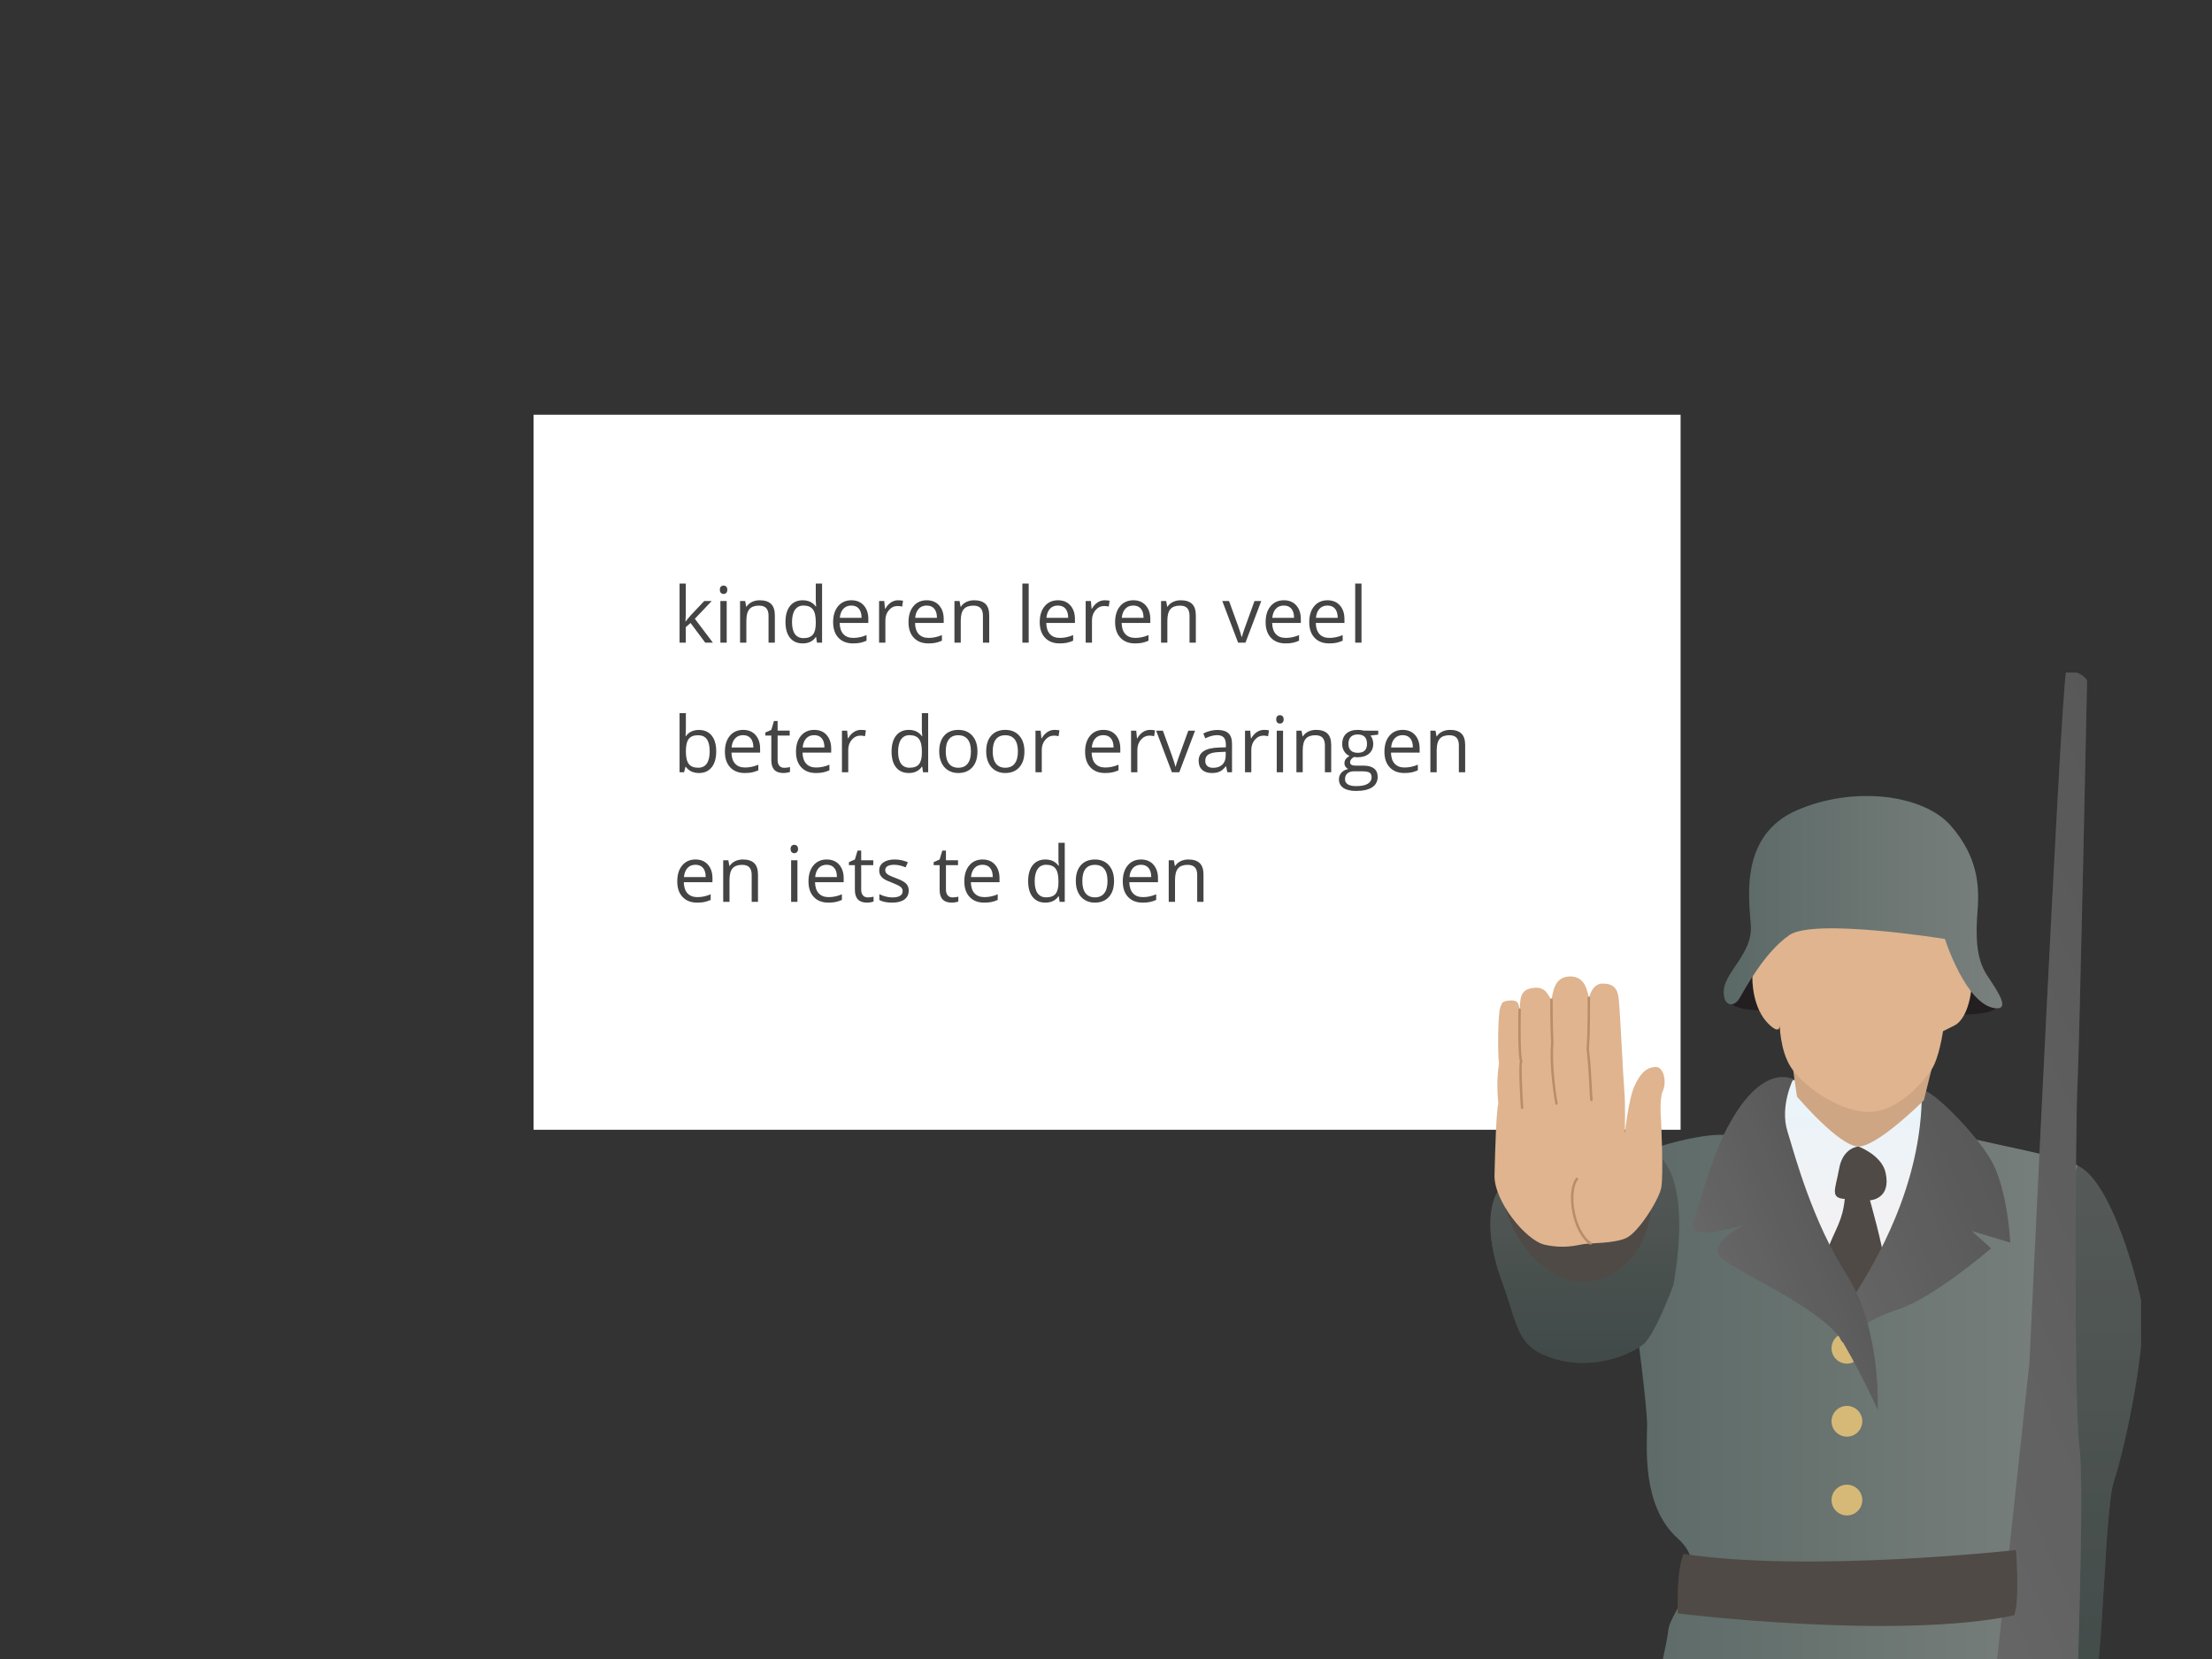 <?xml version="1.0" encoding="utf-8"?>
<!-- Generator: Adobe Illustrator 17.0.0, SVG Export Plug-In . SVG Version: 6.00 Build 0)  -->
<!DOCTYPE svg PUBLIC "-//W3C//DTD SVG 1.1//EN" "http://www.w3.org/Graphics/SVG/1.1/DTD/svg11.dtd">
<svg version="1.1" id="Layer_1" xmlns="http://www.w3.org/2000/svg" xmlns:xlink="http://www.w3.org/1999/xlink" x="0px" y="0px"
	 width="1024px" height="768px" viewBox="0 0 1024 768" enable-background="new 0 0 1024 768" xml:space="preserve">
<rect x="0" y="0" width="1024" height="768" fill="#333333" stroke="none"/>
<rect x="247" y="192" fill="#FFFFFF" width="531" height="331"/>
<g>
	<g>
		<g>
			<g>
				<defs>
					<rect id="SVGID_1_" x="689.657" y="311.364" width="301.439" height="456.636"/>
				</defs>
				<clipPath id="SVGID_2_">
					<use xlink:href="#SVGID_1_"  overflow="visible"/>
				</clipPath>
				<g clip-path="url(#SVGID_2_)">
					
						<linearGradient id="SVGID_3_" gradientUnits="userSpaceOnUse" x1="6254.359" y1="503.784" x2="6472.407" y2="503.784" gradientTransform="matrix(-1 0 0 1 7216.737 191)">
						<stop  offset="0" style="stop-color:#79807D"/>
						<stop  offset="1" style="stop-color:#5B6966"/>
					</linearGradient>
					<path fill="url(#SVGID_3_)" d="M889.689,505.839c8.896,4.448,18.681,19.57,24.018,21.349
						c5.337,1.779,44.477,8.896,48.035,12.454s-8.896,34.692-10.675,45.367s-0.89,50.704-4.448,63.158
						c-3.558,12.454-4.448,33.803-4.448,43.588c0,9.785-8.895,25.797-8.895,25.797s-11.565,15.123-0.89,30.245
						c10.674,15.122,23.128,77.39,23.128,87.175s10.674,42.698,4.448,48.925s-82.727,7.116-104.966,5.337
						c-22.239-1.779-99.629-6.227-99.629-6.227s1.779-20.46,1.779-42.698s14.232-75.611,15.122-85.396s21.349-27.576,4.448-42.698
						c-16.902-15.122-14.233-42.698-14.233-52.483c0-9.785-5.337-48.925-7.116-63.158c-1.779-14.232-15.122-50.704-9.785-56.041
						c5.337-5.337,38.25-16.012,52.384-15.122c5.25-6.901,13.335-24.337,25.896-25.5
						C839.874,498.429,880.793,501.391,889.689,505.839z"/>
					<g>
						
							<linearGradient id="SVGID_4_" gradientUnits="userSpaceOnUse" x1="6257.753" y1="348.643" x2="6257.753" y2="622.745" gradientTransform="matrix(-1 0 0 1 7216.737 191)">
							<stop  offset="0" style="stop-color:#79807D"/>
							<stop  offset="1" style="stop-color:#5B6966"/>
						</linearGradient>
						<path fill="url(#SVGID_4_)" d="M948.398,603.689c4.448,21.349-7.116,57.82-7.116,80.059s-8.006,33.803-10.675,49.815
							s-4.448,79.17-4.448,79.17s25.797,3.558,37.361-2.669c10.674-15.122,9.784-108.524,15.122-124.536
							s16.012-66.716,12.454-83.617c-3.558-16.901-15.122-56.041-29.355-62.268C961.741,539.643,943.95,582.341,948.398,603.689z"/>
						<path opacity="0.3" enable-background="new    " d="M948.398,603.689c4.448,21.349-7.116,57.82-7.116,80.059
							s-8.006,33.803-10.675,49.815s-4.448,79.17-4.448,79.17s25.797,3.558,37.361-2.669
							c10.674-15.122,9.784-108.524,15.122-124.536s16.012-66.716,12.454-83.617c-3.558-16.901-15.122-56.041-29.355-62.268
							C961.741,539.643,943.95,582.341,948.398,603.689z"/>
					</g>
					<g>
						
							<linearGradient id="SVGID_5_" gradientUnits="userSpaceOnUse" x1="6163.251" y1="325.567" x2="6379.567" y2="419.229" gradientTransform="matrix(-1 0 0 1 7216.737 191)">
							<stop  offset="0" style="stop-color:#6E6E6E"/>
							<stop  offset="1" style="stop-color:#808080"/>
						</linearGradient>
						<path fill="url(#SVGID_5_)" d="M961.73,501.728c-0.889,16.012-1.779,147.664,0.89,168.124
							c2.668,20.459-1.78,117.42-0.89,124.536c0.889,7.117-18.681,18.681-27.576,20.46s-15.122,1.779-9.785-45.367
							c5.337-47.146,15.122-138.769,15.122-138.769s14.232-303.335,16.901-319.347c6.227-1.779,9.785,3.558,9.785,3.558
							S962.618,485.715,961.73,501.728z"/>
						<path opacity="0.2" enable-background="new    " d="M961.73,501.728c-0.889,16.012-1.779,147.664,0.89,168.124
							c2.668,20.459-1.78,117.42-0.89,124.536c0.889,7.117-18.681,18.681-27.576,20.46s-15.122,1.779-9.785-45.367
							c5.337-47.146,15.122-138.769,15.122-138.769s14.232-303.335,16.901-319.347c6.227-1.779,9.785,3.558,9.785,3.558
							S962.618,485.715,961.73,501.728z"/>
					</g>
					<circle fill="#D7B977" cx="854.996" cy="624.15" r="7.116"/>
					<circle fill="#D7B977" cx="854.996" cy="657.953" r="7.116"/>
					<circle fill="#D7B977" cx="854.996" cy="694.424" r="7.116"/>
					<path fill="#4F4A46" d="M932.386,747.797c-55.151,11.564-155.67-0.89-155.67-0.89s-0.889-19.57,2.669-27.576
						c57.82,8.896,153.891-1.779,153.891-1.779S935.055,741.57,932.386,747.797z"/>
					<g>
						
							<linearGradient id="SVGID_6_" gradientUnits="userSpaceOnUse" x1="6359.505" y1="308.912" x2="6359.505" y2="410.022" gradientTransform="matrix(-1 0 0 1 7216.737 191)">
							<stop  offset="0" style="stop-color:#E0EFF8"/>
							<stop  offset="1" style="stop-color:#F4ECEA"/>
						</linearGradient>
						<path fill="url(#SVGID_6_)" d="M845.211,500.504c-21.349-1.779-21.349,0-21.349,11.564c0,11.564,24.018,73.832,33.803,88.954
							c29.355-33.803,32.913-91.623,32.913-91.623C891.467,500.503,866.56,502.283,845.211,500.504z"/>
						<path opacity="0.3" fill="#FFFFFF" enable-background="new    " d="M845.211,500.504c-21.349-1.779-21.349,0-21.349,11.564
							c0,11.564,24.018,73.832,33.803,88.954c29.355-33.803,32.913-91.623,32.913-91.623
							C891.467,500.503,866.56,502.283,845.211,500.504z"/>
					</g>
					<path fill="#4F4A46" d="M851.412,540.901c-1.779,9.785-4.375,13.654,2.576,14.131c-0.89,9.785-4.329,13.965-7.722,22.789
						l11.399,23.2l14.233-18.68c0-4.447-6.227-26.686-6.227-26.686s10.075-0.429,7.185-12.935
						c-1.864-8.063-12.523-11.972-12.523-11.972S853.191,531.117,851.412,540.901z"/>
					<g>
						
							<linearGradient id="SVGID_7_" gradientUnits="userSpaceOnUse" x1="6293.153" y1="349.745" x2="6382.312" y2="388.35" gradientTransform="matrix(-1 0 0 1 7216.737 191)">
							<stop  offset="0" style="stop-color:#6E6E6E"/>
							<stop  offset="1" style="stop-color:#808080"/>
						</linearGradient>
						<path fill="url(#SVGID_7_)" d="M857.664,601.02c-10.675,16.902-4.448,20.46-4.448,20.46s8.006-9.785,24.907-15.122
							c16.902-5.337,43.588-28.465,43.588-28.465l-8.895-8.006l17.791,5.337c0,0-0.889-20.459-7.116-34.692
							c-6.227-14.232-33.803-40.982-33.803-34.692C889.688,548.539,868.339,584.12,857.664,601.02z"/>
						<path opacity="0.2" enable-background="new    " d="M857.664,601.02c-10.675,16.902-4.448,20.46-4.448,20.46
							s8.006-9.785,24.907-15.122c16.902-5.337,43.588-28.465,43.588-28.465l-8.895-8.006l17.791,5.337
							c0,0-0.889-20.459-7.116-34.692c-6.227-14.232-33.803-40.982-33.803-34.692C889.688,548.539,868.339,584.12,857.664,601.02z"
							/>
					</g>
					<g>
						
							<linearGradient id="SVGID_8_" gradientUnits="userSpaceOnUse" x1="6356.463" y1="378.327" x2="6420.667" y2="406.126" gradientTransform="matrix(-1 0 0 1 7216.737 191)">
							<stop  offset="0" style="stop-color:#6E6E6E"/>
							<stop  offset="1" style="stop-color:#808080"/>
						</linearGradient>
						<path fill="url(#SVGID_8_)" d="M830.088,499.612c0,0-6.227,12.454-2.669,24.018s11.564,41.809,27.576,66.716
							c16.012,24.907,14.233,62.268,14.233,62.268s-6.227-14.233-16.012-31.134c-9.785-16.901-55.151-34.692-57.82-40.919
							s11.564-13.343,11.564-13.343s-24.018,7.117-23.128,0.89s8.566-31.201,14.134-42.698
							C814.769,490.718,830.088,499.612,830.088,499.612z"/>
						<path opacity="0.2" enable-background="new    " d="M830.088,499.612c0,0-6.227,12.454-2.669,24.018
							s11.564,41.809,27.576,66.716c16.012,24.907,14.233,62.268,14.233,62.268s-6.227-14.233-16.012-31.134
							c-9.785-16.901-55.151-34.692-57.82-40.919s11.564-13.343,11.564-13.343s-24.018,7.117-23.128,0.89
							s8.566-31.201,14.134-42.698C814.769,490.718,830.088,499.612,830.088,499.612z"/>
					</g>
					<g>
						<path fill="#DFB48F" d="M829.199,488.94l2.669,18.68c0,0,19.57,23.128,28.465,23.128c8.896,0,30.245-21.349,30.245-21.349
							l3.558-14.233L829.199,488.94z"/>
						<path opacity="0.08" enable-background="new    " d="M829.199,488.94l2.669,18.68c0,0,19.57,23.128,28.465,23.128
							c8.896,0,30.245-21.349,30.245-21.349l3.558-14.233L829.199,488.94z"/>
					</g>
					<path fill="#231F20" d="M812.297,467.591c-19.57-0.89-12.454-12.454-8.006-17.791s66.716-47.146,66.716-47.146
						s39.14,33.803,48.925,48.925c9.785,15.122,4.448,16.902-5.337,17.791s-30.244-0.89-50.704-0.89
						C863.891,468.48,831.867,468.481,812.297,467.591z"/>
					<path fill="#DFB48F" d="M879.904,414.218c0,0-62.268,6.227-66.716,23.128s-0.89,30.244,5.337,36.471
						c6.227,6.227,5.337,0,5.337,0s0,12.454,5.337,20.46c5.337,8.006,20.459,19.57,34.692,20.46
						c14.233,0.89,26.687-14.233,30.245-19.57s5.337-17.791,5.337-17.791s0,0,5.337-2.669s8.254-13.303,8.006-22.239
						C911.927,420.444,879.904,414.218,879.904,414.218z"/>
					
						<linearGradient id="SVGID_9_" gradientUnits="userSpaceOnUse" x1="6289.816" y1="226.625" x2="6418.77" y2="226.625" gradientTransform="matrix(-1 0 0 1 7216.737 191)">
						<stop  offset="0" style="stop-color:#79807D"/>
						<stop  offset="1" style="stop-color:#5B6966"/>
					</linearGradient>
					<path fill="url(#SVGID_9_)" d="M919.935,451.577c-5.338-8.006-5.338-18.681-4.448-30.245c0.889-11.564,0-24.908-12.454-39.14
						s-44.478-18.68-71.164-7.116s-22.239,40.919-21.349,53.373c0.889,12.454-11.564,21.349-12.454,29.355
						c-0.89,8.006,4.447,8.896,7.116,4.448c2.668-4.448,11.564-21.349,23.128-29.355c11.564-8.006,72.053,1.779,72.053,1.779
						s9.655,30.34,23.128,32.024C930.607,467.59,925.27,459.584,919.935,451.577z"/>
					<g>
						
							<linearGradient id="SVGID_10_" gradientUnits="userSpaceOnUse" x1="6483.086" y1="339.783" x2="6483.086" y2="439.972" gradientTransform="matrix(-1 0 0 1 7216.737 191)">
							<stop  offset="0" style="stop-color:#79807D"/>
							<stop  offset="1" style="stop-color:#5B6966"/>
						</linearGradient>
						<path fill="url(#SVGID_10_)" d="M774.559,595.163c0,0-8.488,23.038-13.944,27.282s-22.432,12.125-40.62,6.669
							s-16.588-13.773-24.857-36.376c-9.094-24.857-4.244-39.407-0.606-42.439c3.638-3.032,32.133,0.606,41.833-7.882
							c9.701-8.488,18.565-13.607,26.07-10.913C786.079,539.992,774.559,595.163,774.559,595.163z"/>
						<path opacity="0.3" enable-background="new    " d="M774.559,595.163c0,0-8.488,23.038-13.944,27.282
							s-22.432,12.125-40.62,6.669s-16.588-13.773-24.857-36.376c-9.094-24.857-4.244-39.407-0.606-42.439
							c3.638-3.032,32.133,0.606,41.833-7.882c9.701-8.488,18.565-13.607,26.07-10.913
							C786.079,539.992,774.559,595.163,774.559,595.163z"/>
					</g>
					<g>
						<path fill="#4F4A46" d="M764.592,553.196c0.65,31.172-24.369,46.304-42.239,37.83s-25.343-26.934-26.968-39.04
							C695.385,551.986,763.942,522.024,764.592,553.196z"/>
						<path fill="#DFB48F" d="M715.114,576.228c8.835,1.976,14.431,0.282,17.965-0.282c3.534-0.564,14.136-0.282,19.732-2.822
							c5.596-2.54,15.02-17.497,16.198-23.141s-0.064-31.465-0.064-31.465s-0.897-9.924,0.87-13.593
							c1.767-3.669,0.589-11.288-3.534-11.006c-4.123,0.282-6.792,2.784-9.545,8.633c-2.837,6.027-4.538,22.032-4.538,22.032
							s0.319-13.546-0.27-20.036c-0.589-6.49-1.631-31.169-2.514-41.611c-0.453-5.36-2.482-7.624-7.519-7.624
							s-6.322,6.772-6.322,6.772c-0.755-2.893-1.467-10.276-8.985-10.059s-7.662,8.292-8.38,10.767
							c-1.86-2.08-2.38-6.347-8.77-5.416s-5.449,5.89-5.966,10.035c-0.484-1.873-0.038-4.548-4.312-4.261
							c-4.274,0.287-3.661,1.229-4.523,2.89c-1.315,2.534-1.314,22.986-0.725,26.09c0,1.975-1.472,6.772-0.294,18.625
							c-0.884,3.386-1.416,19.183-1.767,33.3C691.557,555.908,706.282,574.252,715.114,576.228z"/>
						<g>
							<path fill="#BA8D6A" d="M704.059,512.888c-0.134-1.951-1.248-18.597-0.443-21.584c-1.09-3.154-0.752-21.733-0.708-23.904
								c0.006-0.312,0.268-0.562,0.576-0.554c0.313,0.006,0.561,0.264,0.554,0.576c-0.167,8.342-0.131,22.122,0.677,23.589
								l0.14,0.253l-0.125,0.262c-0.639,1.348-0.059,13.771,0.458,21.284c0.021,0.312-0.213,0.582-0.525,0.603
								c-0.014,0.001-0.026,0.002-0.04,0.002C704.329,513.415,704.08,513.186,704.059,512.888z"/>
						</g>
						<g>
							<path fill="#BA8D6A" d="M719.98,510.989c-0.031-0.148-2.981-16.276-1.952-28.304c-0.421-8.378-0.385-19.782-0.385-19.896
								c0.002-0.312,0.254-0.564,0.566-0.564c0.001,0,0.002,0,0.002,0c0.312,0.002,0.565,0.256,0.564,0.568
								c-0.001,0.114-0.038,11.487,0.381,19.912c-0.927,10.883,1.528,26.129,1.93,28.053c0.065,0.306-0.131,0.605-0.437,0.669
								c-0.039,0.009-0.078,0.013-0.117,0.013C720.271,511.44,720.035,511.256,719.98,510.989z"/>
						</g>
						<g>
							<path fill="#BA8D6A" d="M736.165,509.263c-0.121-0.809-0.213-2.676-0.341-5.261c-0.229-4.629-0.576-11.625-1.389-18.543
								c0.651-7.343,0.535-23.411,0.534-23.573c-0.003-0.313,0.266-0.583,0.565-0.57c0.31,0,0.563,0.251,0.565,0.562
								c0.002,0.162,0.118,16.285-0.539,23.565c0.816,6.839,1.164,13.859,1.394,18.504c0.127,2.552,0.218,4.397,0.33,5.149
								c0.047,0.309-0.167,0.597-0.475,0.643c-0.029,0.004-0.057,0.007-0.085,0.007
								C736.449,509.746,736.207,509.545,736.165,509.263z"/>
						</g>
						<g>
							<path fill="#BA8D6A" d="M736.002,576.124c-4.088-2.795-7.211-8.903-8.355-16.338c-0.95-6.17-0.22-11.682,1.904-14.386
								c0.195-0.248,0.549-0.287,0.794-0.096c0.246,0.193,0.289,0.548,0.096,0.794c-1.907,2.429-2.566,7.733-1.676,13.515
								c1.081,7.025,4.099,12.994,7.876,15.576c0.257,0.176,0.323,0.528,0.147,0.786c-0.11,0.161-0.288,0.247-0.468,0.247
								C736.211,576.222,736.099,576.19,736.002,576.124z"/>
						</g>
					</g>
				</g>
			</g>
		</g>
	</g>
</g>
<g>
	<path fill="#444444" d="M317.477,287.639c0.504-0.715,1.271-1.652,2.303-2.812l6.223-6.592h3.463l-7.805,8.209l8.35,11.057h-3.533
		l-6.803-9.105l-2.197,1.898v7.207h-2.883v-27.352h2.883v14.502c0,0.645-0.047,1.641-0.141,2.988H317.477z"/>
	<path fill="#444444" d="M333.244,273.014c0-0.668,0.164-1.157,0.492-1.468s0.738-0.466,1.23-0.466c0.469,0,0.873,0.158,1.213,0.475
		s0.51,0.803,0.51,1.459s-0.17,1.146-0.51,1.468s-0.744,0.483-1.213,0.483c-0.492,0-0.902-0.161-1.23-0.483
		S333.244,273.67,333.244,273.014z M336.408,297.5h-2.918v-19.266h2.918V297.5z"/>
	<path fill="#444444" d="M355.779,297.5v-12.463c0-1.57-0.357-2.742-1.072-3.516s-1.834-1.16-3.357-1.16
		c-2.016,0-3.492,0.545-4.43,1.635s-1.406,2.889-1.406,5.396V297.5h-2.918v-19.266h2.373l0.475,2.637h0.141
		c0.598-0.949,1.436-1.685,2.514-2.206s2.279-0.782,3.604-0.782c2.32,0,4.066,0.56,5.238,1.679s1.758,2.909,1.758,5.37V297.5
		H355.779z"/>
	<path fill="#444444" d="M377.805,294.916h-0.158c-1.348,1.957-3.363,2.936-6.047,2.936c-2.52,0-4.479-0.861-5.88-2.584
		s-2.101-4.172-2.101-7.348s0.703-5.643,2.109-7.4s3.363-2.637,5.871-2.637c2.613,0,4.617,0.949,6.012,2.848h0.229l-0.123-1.389
		l-0.07-1.354v-7.84h2.918V297.5h-2.373L377.805,294.916z M371.969,295.408c1.992,0,3.437-0.542,4.333-1.626
		s1.345-2.833,1.345-5.247v-0.615c0-2.73-0.454-4.679-1.362-5.845s-2.358-1.749-4.351-1.749c-1.711,0-3.021,0.665-3.929,1.995
		s-1.362,3.208-1.362,5.634c0,2.461,0.451,4.318,1.354,5.572S370.223,295.408,371.969,295.408z"/>
	<path fill="#444444" d="M394.891,297.852c-2.848,0-5.095-0.867-6.741-2.602s-2.47-4.143-2.47-7.225c0-3.105,0.765-5.572,2.294-7.4
		s3.583-2.742,6.161-2.742c2.414,0,4.324,0.794,5.73,2.382s2.109,3.683,2.109,6.284v1.846h-13.271
		c0.059,2.262,0.63,3.979,1.714,5.15s2.61,1.758,4.579,1.758c2.074,0,4.125-0.434,6.152-1.301v2.602
		c-1.031,0.445-2.007,0.765-2.927,0.958S396.191,297.852,394.891,297.852z M394.1,280.326c-1.547,0-2.78,0.504-3.7,1.512
		s-1.462,2.402-1.626,4.184h10.072c0-1.84-0.41-3.249-1.23-4.228S395.623,280.326,394.1,280.326z"/>
	<path fill="#444444" d="M415.738,277.883c0.855,0,1.623,0.07,2.303,0.211l-0.404,2.707c-0.797-0.176-1.5-0.264-2.109-0.264
		c-1.559,0-2.892,0.633-3.999,1.898s-1.661,2.842-1.661,4.729V297.5h-2.918v-19.266h2.408l0.334,3.568h0.141
		c0.715-1.254,1.576-2.221,2.584-2.9S414.531,277.883,415.738,277.883z"/>
	<path fill="#444444" d="M429.783,297.852c-2.848,0-5.095-0.867-6.741-2.602s-2.47-4.143-2.47-7.225c0-3.105,0.765-5.572,2.294-7.4
		s3.583-2.742,6.161-2.742c2.414,0,4.324,0.794,5.73,2.382s2.109,3.683,2.109,6.284v1.846h-13.271
		c0.059,2.262,0.63,3.979,1.714,5.15s2.61,1.758,4.579,1.758c2.074,0,4.125-0.434,6.152-1.301v2.602
		c-1.031,0.445-2.007,0.765-2.927,0.958S431.084,297.852,429.783,297.852z M428.992,280.326c-1.547,0-2.78,0.504-3.7,1.512
		s-1.462,2.402-1.626,4.184h10.072c0-1.84-0.41-3.249-1.23-4.228S430.516,280.326,428.992,280.326z"/>
	<path fill="#444444" d="M455.025,297.5v-12.463c0-1.57-0.357-2.742-1.072-3.516s-1.834-1.16-3.357-1.16
		c-2.016,0-3.492,0.545-4.43,1.635s-1.406,2.889-1.406,5.396V297.5h-2.918v-19.266h2.373l0.475,2.637h0.141
		c0.598-0.949,1.436-1.685,2.514-2.206s2.279-0.782,3.604-0.782c2.32,0,4.066,0.56,5.238,1.679s1.758,2.909,1.758,5.37V297.5
		H455.025z"/>
	<path fill="#444444" d="M476.207,297.5h-2.918v-27.352h2.918V297.5z"/>
	<path fill="#444444" d="M490.533,297.852c-2.848,0-5.095-0.867-6.741-2.602s-2.47-4.143-2.47-7.225c0-3.105,0.765-5.572,2.294-7.4
		s3.583-2.742,6.161-2.742c2.414,0,4.324,0.794,5.73,2.382s2.109,3.683,2.109,6.284v1.846h-13.271
		c0.059,2.262,0.63,3.979,1.714,5.15s2.61,1.758,4.579,1.758c2.074,0,4.125-0.434,6.152-1.301v2.602
		c-1.031,0.445-2.007,0.765-2.927,0.958S491.834,297.852,490.533,297.852z M489.742,280.326c-1.547,0-2.78,0.504-3.7,1.512
		s-1.462,2.402-1.626,4.184h10.072c0-1.84-0.41-3.249-1.23-4.228S491.266,280.326,489.742,280.326z"/>
	<path fill="#444444" d="M511.381,277.883c0.855,0,1.623,0.07,2.303,0.211l-0.404,2.707c-0.797-0.176-1.5-0.264-2.109-0.264
		c-1.559,0-2.892,0.633-3.999,1.898s-1.661,2.842-1.661,4.729V297.5h-2.918v-19.266H505l0.334,3.568h0.141
		c0.715-1.254,1.576-2.221,2.584-2.9S510.174,277.883,511.381,277.883z"/>
	<path fill="#444444" d="M525.426,297.852c-2.848,0-5.095-0.867-6.741-2.602s-2.47-4.143-2.47-7.225c0-3.105,0.765-5.572,2.294-7.4
		s3.583-2.742,6.161-2.742c2.414,0,4.324,0.794,5.73,2.382s2.109,3.683,2.109,6.284v1.846h-13.271
		c0.059,2.262,0.63,3.979,1.714,5.15s2.61,1.758,4.579,1.758c2.074,0,4.125-0.434,6.152-1.301v2.602
		c-1.031,0.445-2.007,0.765-2.927,0.958S526.727,297.852,525.426,297.852z M524.635,280.326c-1.547,0-2.78,0.504-3.7,1.512
		s-1.462,2.402-1.626,4.184h10.072c0-1.84-0.41-3.249-1.23-4.228S526.158,280.326,524.635,280.326z"/>
	<path fill="#444444" d="M550.668,297.5v-12.463c0-1.57-0.357-2.742-1.072-3.516s-1.834-1.16-3.357-1.16
		c-2.016,0-3.492,0.545-4.43,1.635s-1.406,2.889-1.406,5.396V297.5h-2.918v-19.266h2.373l0.475,2.637h0.141
		c0.598-0.949,1.436-1.685,2.514-2.206s2.279-0.782,3.604-0.782c2.32,0,4.066,0.56,5.238,1.679s1.758,2.909,1.758,5.37V297.5
		H550.668z"/>
	<path fill="#444444" d="M573.15,297.5l-7.312-19.266h3.129l4.148,11.426c0.938,2.672,1.488,4.406,1.652,5.203h0.141
		c0.129-0.621,0.536-1.907,1.222-3.858s2.224-6.208,4.614-12.771h3.129l-7.312,19.266H573.15z"/>
	<path fill="#444444" d="M595.105,297.852c-2.848,0-5.095-0.867-6.741-2.602s-2.47-4.143-2.47-7.225c0-3.105,0.765-5.572,2.294-7.4
		s3.583-2.742,6.161-2.742c2.414,0,4.324,0.794,5.73,2.382s2.109,3.683,2.109,6.284v1.846h-13.271
		c0.059,2.262,0.63,3.979,1.714,5.15s2.61,1.758,4.579,1.758c2.074,0,4.125-0.434,6.152-1.301v2.602
		c-1.031,0.445-2.007,0.765-2.927,0.958S596.406,297.852,595.105,297.852z M594.314,280.326c-1.547,0-2.78,0.504-3.7,1.512
		s-1.462,2.402-1.626,4.184h10.072c0-1.84-0.41-3.249-1.23-4.228S595.838,280.326,594.314,280.326z"/>
	<path fill="#444444" d="M615.303,297.852c-2.848,0-5.095-0.867-6.741-2.602s-2.47-4.143-2.47-7.225c0-3.105,0.765-5.572,2.294-7.4
		s3.583-2.742,6.161-2.742c2.414,0,4.324,0.794,5.73,2.382s2.109,3.683,2.109,6.284v1.846h-13.271
		c0.059,2.262,0.63,3.979,1.714,5.15s2.61,1.758,4.579,1.758c2.074,0,4.125-0.434,6.152-1.301v2.602
		c-1.031,0.445-2.007,0.765-2.927,0.958S616.604,297.852,615.303,297.852z M614.512,280.326c-1.547,0-2.78,0.504-3.7,1.512
		s-1.462,2.402-1.626,4.184h10.072c0-1.84-0.41-3.249-1.23-4.228S616.035,280.326,614.512,280.326z"/>
	<path fill="#444444" d="M630.279,297.5h-2.918v-27.352h2.918V297.5z"/>
	<path fill="#444444" d="M323.559,337.918c2.531,0,4.497,0.864,5.897,2.593s2.101,4.175,2.101,7.339s-0.706,5.622-2.118,7.374
		s-3.372,2.628-5.88,2.628c-1.254,0-2.399-0.231-3.437-0.694s-1.907-1.175-2.61-2.136h-0.211l-0.615,2.479h-2.092v-27.352h2.918
		v6.645c0,1.488-0.047,2.824-0.141,4.008h0.141C318.871,338.879,320.887,337.918,323.559,337.918z M323.137,340.361
		c-1.992,0-3.428,0.571-4.307,1.714s-1.318,3.067-1.318,5.774s0.451,4.644,1.354,5.81s2.35,1.749,4.342,1.749
		c1.793,0,3.129-0.653,4.008-1.96s1.318-3.185,1.318-5.634c0-2.508-0.439-4.377-1.318-5.607S324.977,340.361,323.137,340.361z"/>
	<path fill="#444444" d="M344.793,357.852c-2.848,0-5.095-0.867-6.741-2.602s-2.47-4.143-2.47-7.225c0-3.105,0.765-5.572,2.294-7.4
		s3.583-2.742,6.161-2.742c2.414,0,4.324,0.794,5.73,2.382s2.109,3.683,2.109,6.284v1.846h-13.271
		c0.059,2.262,0.63,3.979,1.714,5.15s2.61,1.758,4.579,1.758c2.074,0,4.125-0.434,6.152-1.301v2.602
		c-1.031,0.445-2.007,0.765-2.927,0.958S346.094,357.852,344.793,357.852z M344.002,340.326c-1.547,0-2.78,0.504-3.7,1.512
		s-1.462,2.402-1.626,4.184h10.072c0-1.84-0.41-3.249-1.23-4.228S345.525,340.326,344.002,340.326z"/>
	<path fill="#444444" d="M363.074,355.443c0.516,0,1.014-0.038,1.494-0.114s0.861-0.155,1.143-0.237v2.232
		c-0.316,0.152-0.782,0.278-1.397,0.378s-1.169,0.149-1.661,0.149c-3.727,0-5.59-1.963-5.59-5.889v-11.461h-2.76v-1.406l2.76-1.213
		l1.23-4.113h1.688v4.465h5.59v2.268h-5.59v11.338c0,1.16,0.275,2.051,0.826,2.672S362.113,355.443,363.074,355.443z"/>
	<path fill="#444444" d="M377.699,357.852c-2.848,0-5.095-0.867-6.741-2.602s-2.47-4.143-2.47-7.225c0-3.105,0.765-5.572,2.294-7.4
		s3.583-2.742,6.161-2.742c2.414,0,4.324,0.794,5.73,2.382s2.109,3.683,2.109,6.284v1.846h-13.271
		c0.059,2.262,0.63,3.979,1.714,5.15s2.61,1.758,4.579,1.758c2.074,0,4.125-0.434,6.152-1.301v2.602
		c-1.031,0.445-2.007,0.765-2.927,0.958S379,357.852,377.699,357.852z M376.908,340.326c-1.547,0-2.78,0.504-3.7,1.512
		s-1.462,2.402-1.626,4.184h10.072c0-1.84-0.41-3.249-1.23-4.228S378.432,340.326,376.908,340.326z"/>
	<path fill="#444444" d="M398.547,337.883c0.855,0,1.623,0.07,2.303,0.211l-0.404,2.707c-0.797-0.176-1.5-0.264-2.109-0.264
		c-1.559,0-2.892,0.633-3.999,1.898s-1.661,2.842-1.661,4.729V357.5h-2.918v-19.266h2.408l0.334,3.568h0.141
		c0.715-1.254,1.576-2.221,2.584-2.9S397.34,337.883,398.547,337.883z"/>
	<path fill="#444444" d="M426.918,354.916h-0.158c-1.348,1.957-3.363,2.936-6.047,2.936c-2.52,0-4.479-0.861-5.88-2.584
		s-2.101-4.172-2.101-7.348s0.703-5.643,2.109-7.4s3.363-2.637,5.871-2.637c2.613,0,4.617,0.949,6.012,2.848h0.229l-0.123-1.389
		l-0.07-1.354v-7.84h2.918V357.5h-2.373L426.918,354.916z M421.082,355.408c1.992,0,3.437-0.542,4.333-1.626
		s1.345-2.833,1.345-5.247v-0.615c0-2.73-0.454-4.679-1.362-5.845s-2.358-1.749-4.351-1.749c-1.711,0-3.021,0.665-3.929,1.995
		s-1.362,3.208-1.362,5.634c0,2.461,0.451,4.318,1.354,5.572S419.336,355.408,421.082,355.408z"/>
	<path fill="#444444" d="M452.494,347.85c0,3.141-0.791,5.593-2.373,7.356s-3.768,2.646-6.557,2.646
		c-1.723,0-3.252-0.404-4.588-1.213s-2.367-1.969-3.094-3.48s-1.09-3.281-1.09-5.309c0-3.141,0.785-5.587,2.355-7.339
		s3.75-2.628,6.539-2.628c2.695,0,4.837,0.896,6.425,2.689S452.494,344.791,452.494,347.85z M437.816,347.85
		c0,2.461,0.492,4.336,1.477,5.625s2.432,1.934,4.342,1.934s3.36-0.642,4.351-1.925s1.485-3.161,1.485-5.634
		c0-2.449-0.495-4.31-1.485-5.581s-2.452-1.907-4.386-1.907c-1.91,0-3.352,0.627-4.324,1.881S437.816,345.365,437.816,347.85z"/>
	<path fill="#444444" d="M474.238,347.85c0,3.141-0.791,5.593-2.373,7.356s-3.768,2.646-6.557,2.646
		c-1.723,0-3.252-0.404-4.588-1.213s-2.367-1.969-3.094-3.48s-1.09-3.281-1.09-5.309c0-3.141,0.785-5.587,2.355-7.339
		s3.75-2.628,6.539-2.628c2.695,0,4.837,0.896,6.425,2.689S474.238,344.791,474.238,347.85z M459.561,347.85
		c0,2.461,0.492,4.336,1.477,5.625s2.432,1.934,4.342,1.934s3.36-0.642,4.351-1.925s1.485-3.161,1.485-5.634
		c0-2.449-0.495-4.31-1.485-5.581s-2.452-1.907-4.386-1.907c-1.91,0-3.352,0.627-4.324,1.881S459.561,345.365,459.561,347.85z"/>
	<path fill="#444444" d="M488.143,337.883c0.855,0,1.623,0.07,2.303,0.211l-0.404,2.707c-0.797-0.176-1.5-0.264-2.109-0.264
		c-1.559,0-2.892,0.633-3.999,1.898s-1.661,2.842-1.661,4.729V357.5h-2.918v-19.266h2.408l0.334,3.568h0.141
		c0.715-1.254,1.576-2.221,2.584-2.9S486.936,337.883,488.143,337.883z"/>
	<path fill="#444444" d="M511.539,357.852c-2.848,0-5.095-0.867-6.741-2.602s-2.47-4.143-2.47-7.225c0-3.105,0.765-5.572,2.294-7.4
		s3.583-2.742,6.161-2.742c2.414,0,4.324,0.794,5.73,2.382s2.109,3.683,2.109,6.284v1.846h-13.271
		c0.059,2.262,0.63,3.979,1.714,5.15s2.61,1.758,4.579,1.758c2.074,0,4.125-0.434,6.152-1.301v2.602
		c-1.031,0.445-2.007,0.765-2.927,0.958S512.84,357.852,511.539,357.852z M510.748,340.326c-1.547,0-2.78,0.504-3.7,1.512
		s-1.462,2.402-1.626,4.184h10.072c0-1.84-0.41-3.249-1.23-4.228S512.271,340.326,510.748,340.326z"/>
	<path fill="#444444" d="M532.387,337.883c0.855,0,1.623,0.07,2.303,0.211l-0.404,2.707c-0.797-0.176-1.5-0.264-2.109-0.264
		c-1.559,0-2.892,0.633-3.999,1.898s-1.661,2.842-1.661,4.729V357.5h-2.918v-19.266h2.408l0.334,3.568h0.141
		c0.715-1.254,1.576-2.221,2.584-2.9S531.18,337.883,532.387,337.883z"/>
	<path fill="#444444" d="M542.512,357.5l-7.312-19.266h3.129l4.148,11.426c0.938,2.672,1.488,4.406,1.652,5.203h0.141
		c0.129-0.621,0.536-1.907,1.222-3.858s2.224-6.208,4.614-12.771h3.129l-7.312,19.266H542.512z"/>
	<path fill="#444444" d="M568.176,357.5l-0.58-2.742h-0.141c-0.961,1.207-1.919,2.024-2.874,2.452s-2.147,0.642-3.577,0.642
		c-1.91,0-3.407-0.492-4.491-1.477s-1.626-2.385-1.626-4.201c0-3.891,3.111-5.93,9.334-6.117l3.27-0.105v-1.195
		c0-1.512-0.325-2.628-0.976-3.349s-1.69-1.081-3.12-1.081c-1.605,0-3.422,0.492-5.449,1.477l-0.896-2.232
		c0.949-0.516,1.989-0.92,3.12-1.213s2.265-0.439,3.401-0.439c2.297,0,3.999,0.51,5.106,1.529s1.661,2.654,1.661,4.904V357.5
		H568.176z M561.584,355.443c1.816,0,3.243-0.498,4.28-1.494s1.556-2.391,1.556-4.184v-1.74l-2.918,0.123
		c-2.32,0.082-3.993,0.442-5.019,1.081s-1.538,1.632-1.538,2.979c0,1.055,0.319,1.857,0.958,2.408S560.436,355.443,561.584,355.443z
		"/>
	<path fill="#444444" d="M585.139,337.883c0.855,0,1.623,0.07,2.303,0.211l-0.404,2.707c-0.797-0.176-1.5-0.264-2.109-0.264
		c-1.559,0-2.892,0.633-3.999,1.898s-1.661,2.842-1.661,4.729V357.5h-2.918v-19.266h2.408l0.334,3.568h0.141
		c0.715-1.254,1.576-2.221,2.584-2.9S583.932,337.883,585.139,337.883z"/>
	<path fill="#444444" d="M590.799,333.014c0-0.668,0.164-1.157,0.492-1.468s0.738-0.466,1.23-0.466c0.469,0,0.873,0.158,1.213,0.475
		s0.51,0.803,0.51,1.459s-0.17,1.146-0.51,1.468s-0.744,0.483-1.213,0.483c-0.492,0-0.902-0.161-1.23-0.483
		S590.799,333.67,590.799,333.014z M593.963,357.5h-2.918v-19.266h2.918V357.5z"/>
	<path fill="#444444" d="M613.334,357.5v-12.463c0-1.57-0.357-2.742-1.072-3.516s-1.834-1.16-3.357-1.16
		c-2.016,0-3.492,0.545-4.43,1.635s-1.406,2.889-1.406,5.396V357.5h-2.918v-19.266h2.373l0.475,2.637h0.141
		c0.598-0.949,1.436-1.685,2.514-2.206s2.279-0.782,3.604-0.782c2.32,0,4.066,0.56,5.238,1.679s1.758,2.909,1.758,5.37V357.5
		H613.334z"/>
	<path fill="#444444" d="M638.014,338.234v1.846l-3.568,0.422c0.328,0.41,0.621,0.946,0.879,1.608s0.387,1.409,0.387,2.241
		c0,1.887-0.645,3.393-1.934,4.518s-3.059,1.688-5.309,1.688c-0.574,0-1.113-0.047-1.617-0.141
		c-1.242,0.656-1.863,1.482-1.863,2.479c0,0.527,0.217,0.917,0.65,1.169s1.178,0.378,2.232,0.378h3.41
		c2.086,0,3.688,0.439,4.808,1.318s1.679,2.156,1.679,3.832c0,2.133-0.855,3.759-2.566,4.878s-4.207,1.679-7.488,1.679
		c-2.52,0-4.462-0.469-5.827-1.406s-2.048-2.262-2.048-3.973c0-1.172,0.375-2.186,1.125-3.041s1.805-1.436,3.164-1.74
		c-0.492-0.223-0.905-0.568-1.239-1.037s-0.501-1.014-0.501-1.635c0-0.703,0.188-1.318,0.562-1.846s0.967-1.037,1.775-1.529
		c-0.996-0.41-1.808-1.107-2.435-2.092s-0.94-2.109-0.94-3.375c0-2.109,0.633-3.735,1.898-4.878s3.059-1.714,5.379-1.714
		c1.008,0,1.916,0.117,2.725,0.352H638.014z M622.65,360.734c0,1.043,0.439,1.834,1.318,2.373s2.139,0.809,3.779,0.809
		c2.449,0,4.263-0.366,5.44-1.099s1.767-1.726,1.767-2.979c0-1.043-0.322-1.767-0.967-2.171s-1.857-0.606-3.639-0.606h-3.498
		c-1.324,0-2.355,0.316-3.094,0.949S622.65,359.551,622.65,360.734z M624.232,344.404c0,1.348,0.381,2.367,1.143,3.059
		s1.822,1.037,3.182,1.037c2.848,0,4.271-1.383,4.271-4.148c0-2.895-1.441-4.342-4.324-4.342c-1.371,0-2.426,0.369-3.164,1.107
		S624.232,342.951,624.232,344.404z"/>
	<path fill="#444444" d="M650.107,357.852c-2.848,0-5.095-0.867-6.741-2.602s-2.47-4.143-2.47-7.225c0-3.105,0.765-5.572,2.294-7.4
		s3.583-2.742,6.161-2.742c2.414,0,4.324,0.794,5.73,2.382s2.109,3.683,2.109,6.284v1.846H643.92c0.059,2.262,0.63,3.979,1.714,5.15
		s2.61,1.758,4.579,1.758c2.074,0,4.125-0.434,6.152-1.301v2.602c-1.031,0.445-2.007,0.765-2.927,0.958
		S651.408,357.852,650.107,357.852z M649.316,340.326c-1.547,0-2.78,0.504-3.7,1.512s-1.462,2.402-1.626,4.184h10.072
		c0-1.84-0.41-3.249-1.23-4.228S650.84,340.326,649.316,340.326z"/>
	<path fill="#444444" d="M675.35,357.5v-12.463c0-1.57-0.357-2.742-1.072-3.516s-1.834-1.16-3.357-1.16
		c-2.016,0-3.492,0.545-4.43,1.635s-1.406,2.889-1.406,5.396V357.5h-2.918v-19.266h2.373l0.475,2.637h0.141
		c0.598-0.949,1.436-1.685,2.514-2.206s2.279-0.782,3.604-0.782c2.32,0,4.066,0.56,5.238,1.679s1.758,2.909,1.758,5.37V357.5H675.35
		z"/>
	<path fill="#444444" d="M322.732,417.852c-2.848,0-5.095-0.867-6.741-2.602s-2.47-4.143-2.47-7.225c0-3.105,0.765-5.572,2.294-7.4
		s3.583-2.742,6.161-2.742c2.414,0,4.324,0.794,5.73,2.382s2.109,3.683,2.109,6.284v1.846h-13.271
		c0.059,2.262,0.63,3.979,1.714,5.15s2.61,1.758,4.579,1.758c2.074,0,4.125-0.434,6.152-1.301v2.602
		c-1.031,0.445-2.007,0.765-2.927,0.958S324.033,417.852,322.732,417.852z M321.941,400.326c-1.547,0-2.78,0.504-3.7,1.512
		s-1.462,2.402-1.626,4.184h10.072c0-1.84-0.41-3.249-1.23-4.228S323.465,400.326,321.941,400.326z"/>
	<path fill="#444444" d="M347.975,417.5v-12.463c0-1.57-0.357-2.742-1.072-3.516s-1.834-1.16-3.357-1.16
		c-2.016,0-3.492,0.545-4.43,1.635s-1.406,2.889-1.406,5.396V417.5h-2.918v-19.266h2.373l0.475,2.637h0.141
		c0.598-0.949,1.436-1.685,2.514-2.206s2.279-0.782,3.604-0.782c2.32,0,4.066,0.56,5.238,1.679s1.758,2.909,1.758,5.37V417.5
		H347.975z"/>
	<path fill="#444444" d="M365.992,393.014c0-0.668,0.164-1.157,0.492-1.468s0.738-0.466,1.23-0.466c0.469,0,0.873,0.158,1.213,0.475
		s0.51,0.803,0.51,1.459s-0.17,1.146-0.51,1.468s-0.744,0.483-1.213,0.483c-0.492,0-0.902-0.161-1.23-0.483
		S365.992,393.67,365.992,393.014z M369.156,417.5h-2.918v-19.266h2.918V417.5z"/>
	<path fill="#444444" d="M383.482,417.852c-2.848,0-5.095-0.867-6.741-2.602s-2.47-4.143-2.47-7.225c0-3.105,0.765-5.572,2.294-7.4
		s3.583-2.742,6.161-2.742c2.414,0,4.324,0.794,5.73,2.382s2.109,3.683,2.109,6.284v1.846h-13.271
		c0.059,2.262,0.63,3.979,1.714,5.15s2.61,1.758,4.579,1.758c2.074,0,4.125-0.434,6.152-1.301v2.602
		c-1.031,0.445-2.007,0.765-2.927,0.958S384.783,417.852,383.482,417.852z M382.691,400.326c-1.547,0-2.78,0.504-3.7,1.512
		s-1.462,2.402-1.626,4.184h10.072c0-1.84-0.41-3.249-1.23-4.228S384.215,400.326,382.691,400.326z"/>
	<path fill="#444444" d="M401.764,415.443c0.516,0,1.014-0.038,1.494-0.114s0.861-0.155,1.143-0.237v2.232
		c-0.316,0.152-0.782,0.278-1.397,0.378s-1.169,0.149-1.661,0.149c-3.727,0-5.59-1.963-5.59-5.889v-11.461h-2.76v-1.406l2.76-1.213
		l1.23-4.113h1.688v4.465h5.59v2.268h-5.59v11.338c0,1.16,0.275,2.051,0.826,2.672S400.803,415.443,401.764,415.443z"/>
	<path fill="#444444" d="M420.678,412.244c0,1.793-0.668,3.176-2.004,4.148s-3.211,1.459-5.625,1.459
		c-2.555,0-4.547-0.404-5.977-1.213v-2.707c0.926,0.469,1.919,0.838,2.979,1.107s2.083,0.404,3.067,0.404
		c1.523,0,2.695-0.243,3.516-0.729s1.23-1.228,1.23-2.224c0-0.75-0.325-1.392-0.976-1.925s-1.919-1.163-3.806-1.89
		c-1.793-0.668-3.067-1.251-3.823-1.749s-1.318-1.063-1.688-1.696s-0.554-1.389-0.554-2.268c0-1.57,0.639-2.81,1.916-3.718
		s3.029-1.362,5.256-1.362c2.074,0,4.102,0.422,6.082,1.266l-1.037,2.373c-1.934-0.797-3.686-1.195-5.256-1.195
		c-1.383,0-2.426,0.217-3.129,0.65s-1.055,1.031-1.055,1.793c0,0.516,0.132,0.955,0.396,1.318s0.688,0.709,1.274,1.037
		s1.711,0.803,3.375,1.424c2.285,0.832,3.829,1.67,4.632,2.514S420.678,410.967,420.678,412.244z"/>
	<path fill="#444444" d="M440.998,415.443c0.516,0,1.014-0.038,1.494-0.114s0.861-0.155,1.143-0.237v2.232
		c-0.316,0.152-0.782,0.278-1.397,0.378s-1.169,0.149-1.661,0.149c-3.727,0-5.59-1.963-5.59-5.889v-11.461h-2.76v-1.406l2.76-1.213
		l1.23-4.113h1.688v4.465h5.59v2.268h-5.59v11.338c0,1.16,0.275,2.051,0.826,2.672S440.037,415.443,440.998,415.443z"/>
	<path fill="#444444" d="M455.623,417.852c-2.848,0-5.095-0.867-6.741-2.602s-2.47-4.143-2.47-7.225c0-3.105,0.765-5.572,2.294-7.4
		s3.583-2.742,6.161-2.742c2.414,0,4.324,0.794,5.73,2.382s2.109,3.683,2.109,6.284v1.846h-13.271
		c0.059,2.262,0.63,3.979,1.714,5.15s2.61,1.758,4.579,1.758c2.074,0,4.125-0.434,6.152-1.301v2.602
		c-1.031,0.445-2.007,0.765-2.927,0.958S456.924,417.852,455.623,417.852z M454.832,400.326c-1.547,0-2.78,0.504-3.7,1.512
		s-1.462,2.402-1.626,4.184h10.072c0-1.84-0.41-3.249-1.23-4.228S456.355,400.326,454.832,400.326z"/>
	<path fill="#444444" d="M490.146,414.916h-0.158c-1.348,1.957-3.363,2.936-6.047,2.936c-2.52,0-4.479-0.861-5.88-2.584
		s-2.101-4.172-2.101-7.348s0.703-5.643,2.109-7.4s3.363-2.637,5.871-2.637c2.613,0,4.617,0.949,6.012,2.848h0.229l-0.123-1.389
		l-0.07-1.354v-7.84h2.918V417.5h-2.373L490.146,414.916z M484.311,415.408c1.992,0,3.437-0.542,4.333-1.626
		s1.345-2.833,1.345-5.247v-0.615c0-2.73-0.454-4.679-1.362-5.845s-2.358-1.749-4.351-1.749c-1.711,0-3.021,0.665-3.929,1.995
		s-1.362,3.208-1.362,5.634c0,2.461,0.451,4.318,1.354,5.572S482.564,415.408,484.311,415.408z"/>
	<path fill="#444444" d="M515.723,407.85c0,3.141-0.791,5.593-2.373,7.356s-3.768,2.646-6.557,2.646
		c-1.723,0-3.252-0.404-4.588-1.213s-2.367-1.969-3.094-3.48s-1.09-3.281-1.09-5.309c0-3.141,0.785-5.587,2.355-7.339
		s3.75-2.628,6.539-2.628c2.695,0,4.837,0.896,6.425,2.689S515.723,404.791,515.723,407.85z M501.045,407.85
		c0,2.461,0.492,4.336,1.477,5.625s2.432,1.934,4.342,1.934s3.36-0.642,4.351-1.925s1.485-3.161,1.485-5.634
		c0-2.449-0.495-4.31-1.485-5.581s-2.452-1.907-4.386-1.907c-1.91,0-3.352,0.627-4.324,1.881S501.045,405.365,501.045,407.85z"/>
	<path fill="#444444" d="M528.977,417.852c-2.848,0-5.095-0.867-6.741-2.602s-2.47-4.143-2.47-7.225c0-3.105,0.765-5.572,2.294-7.4
		s3.583-2.742,6.161-2.742c2.414,0,4.324,0.794,5.73,2.382s2.109,3.683,2.109,6.284v1.846h-13.271
		c0.059,2.262,0.63,3.979,1.714,5.15s2.61,1.758,4.579,1.758c2.074,0,4.125-0.434,6.152-1.301v2.602
		c-1.031,0.445-2.007,0.765-2.927,0.958S530.277,417.852,528.977,417.852z M528.186,400.326c-1.547,0-2.78,0.504-3.7,1.512
		s-1.462,2.402-1.626,4.184h10.072c0-1.84-0.41-3.249-1.23-4.228S529.709,400.326,528.186,400.326z"/>
	<path fill="#444444" d="M554.219,417.5v-12.463c0-1.57-0.357-2.742-1.072-3.516s-1.834-1.16-3.357-1.16
		c-2.016,0-3.492,0.545-4.43,1.635s-1.406,2.889-1.406,5.396V417.5h-2.918v-19.266h2.373l0.475,2.637h0.141
		c0.598-0.949,1.436-1.685,2.514-2.206s2.279-0.782,3.604-0.782c2.32,0,4.066,0.56,5.238,1.679s1.758,2.909,1.758,5.37V417.5
		H554.219z"/>
</g>
</svg>

